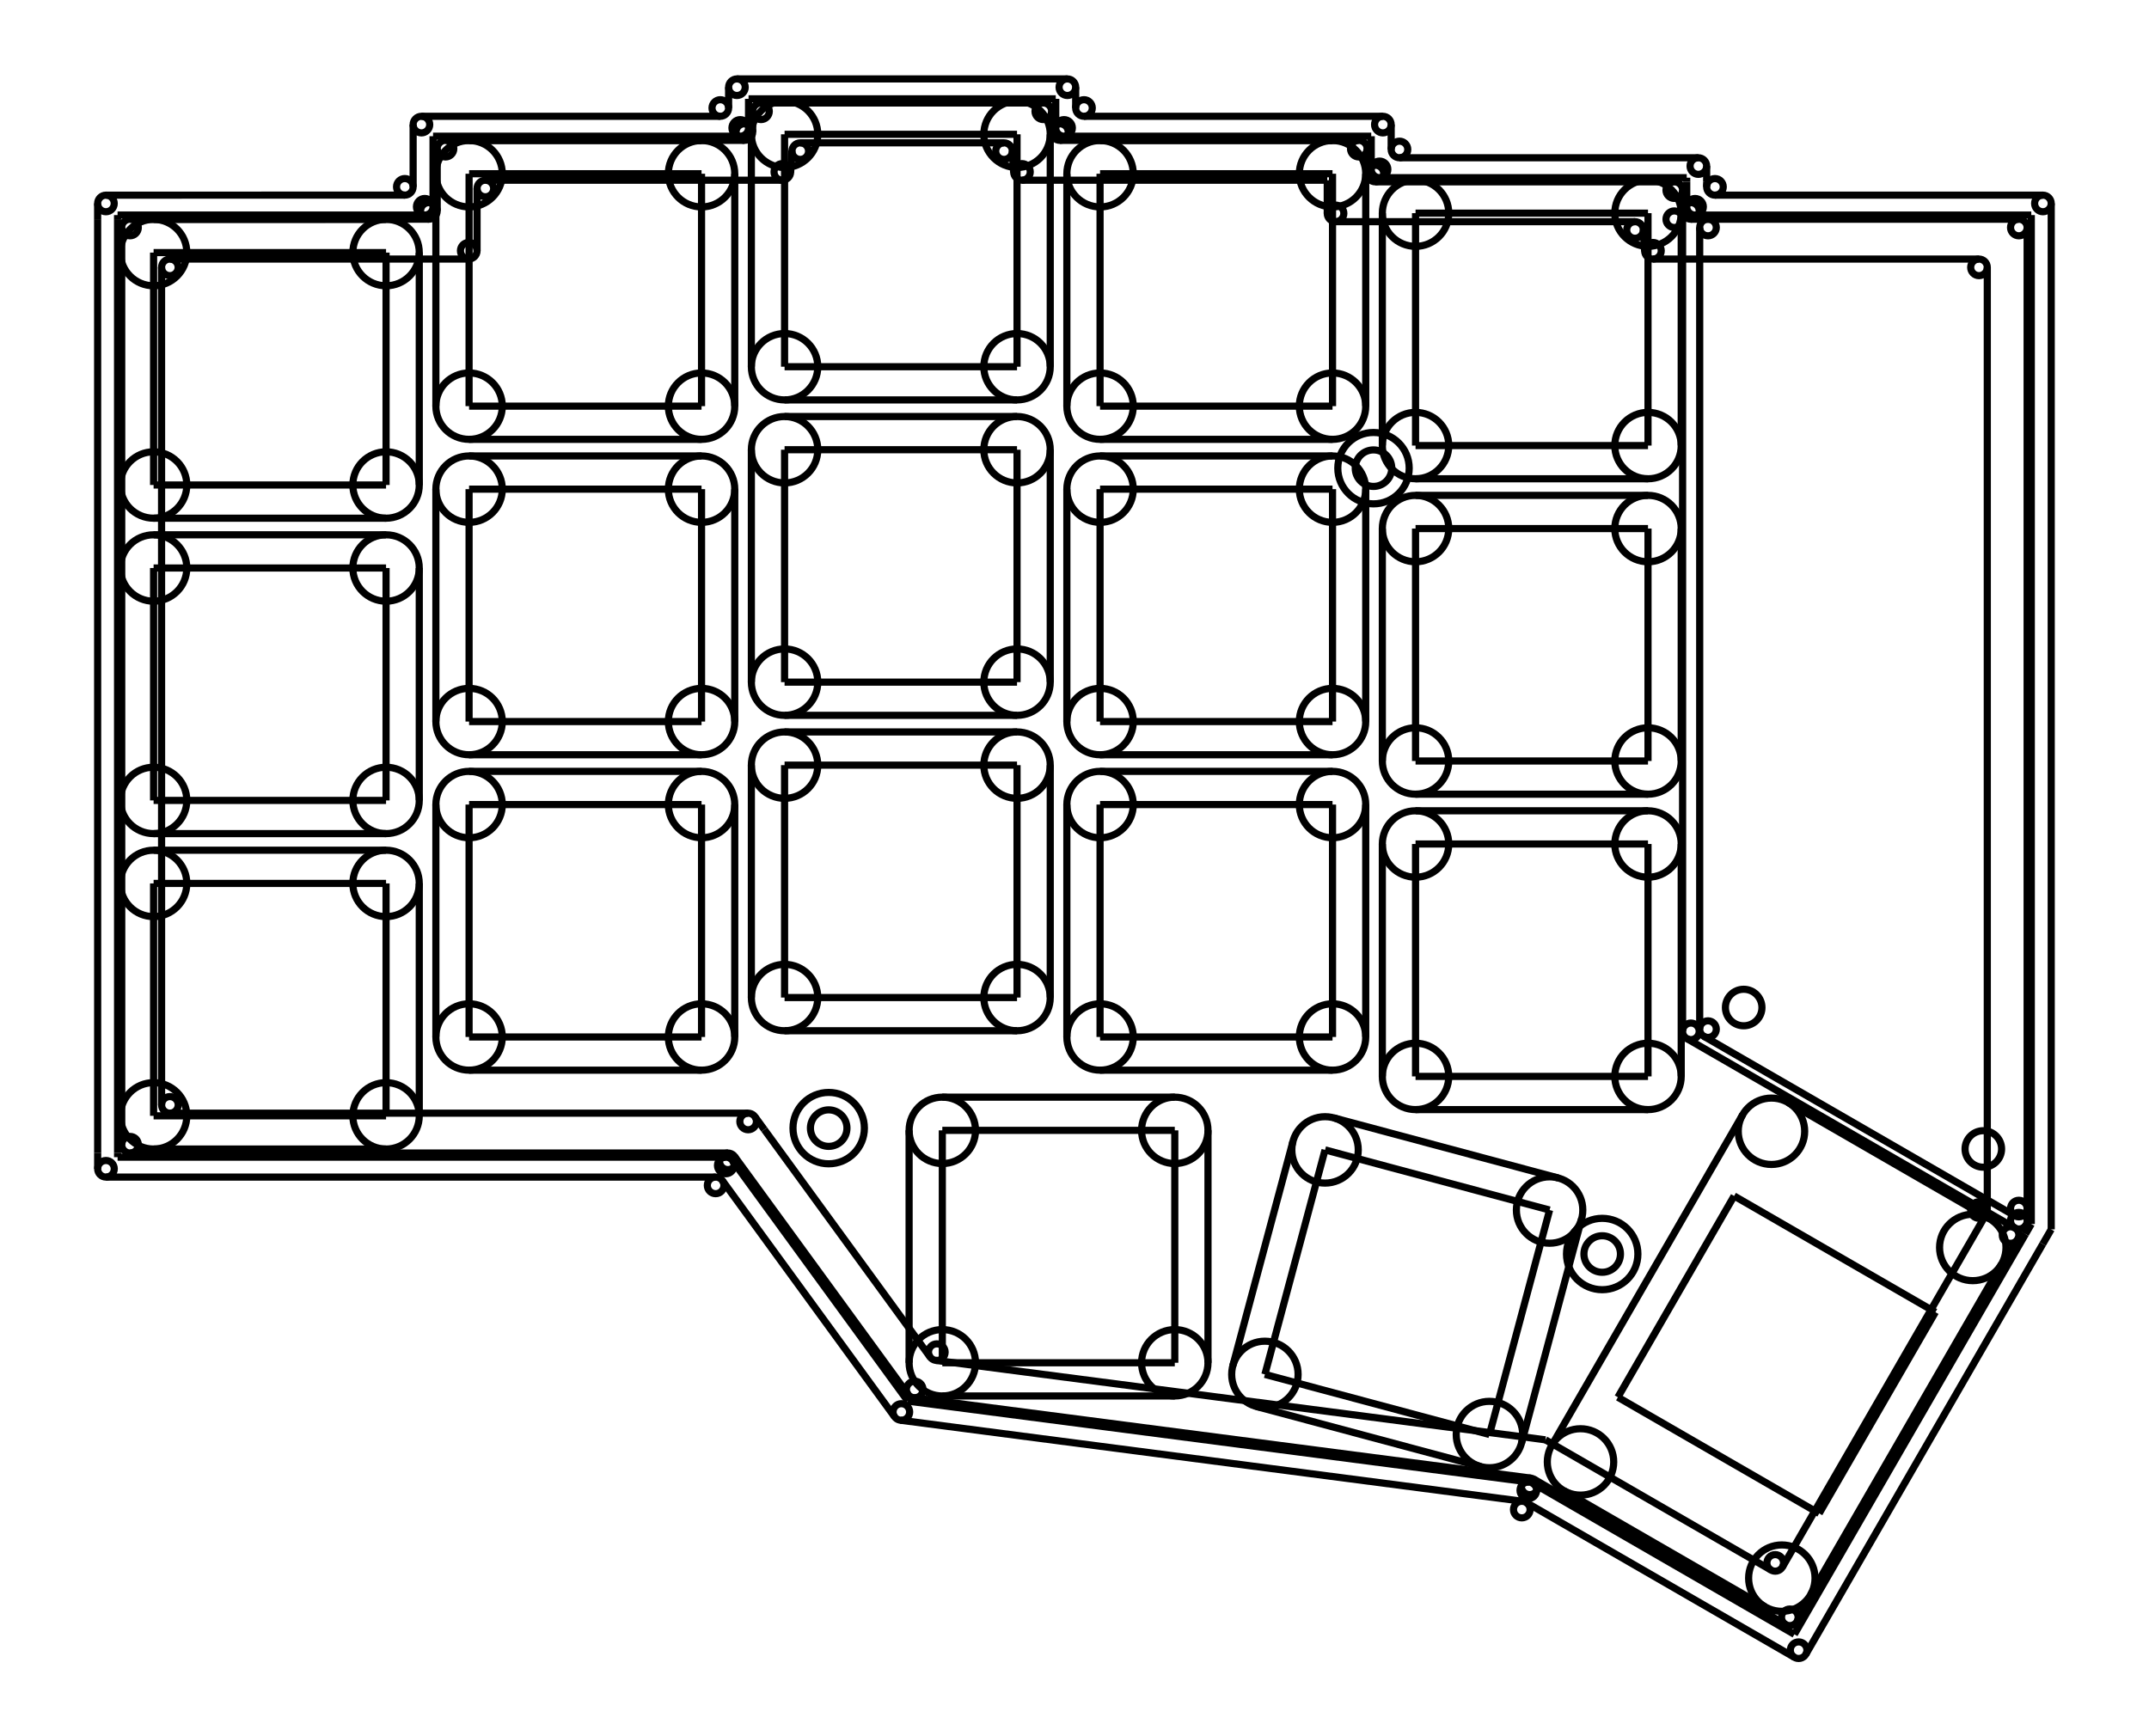 <?xml version="1.0" encoding="utf-8" ?>
<svg baseProfile="full" height="242.452" version="1.1" viewBox="194.132 92.221 300.0 242.452" width="300" xmlns="http://www.w3.org/2000/svg" xmlns:ev="http://www.w3.org/2001/xml-events" xmlns:xlink="http://www.w3.org/1999/xlink"><defs /><line stroke="black" stroke-width="0.431" transform="scale(2.318,-2.318)" x1="91.08" x2="91.082" y1="-53.49" y2="-108.74" /><line stroke="black" stroke-width="0.431" transform="scale(2.318,-2.318)" x1="91.58" x2="109.58" y1="-52.99" y2="-52.989" /><line stroke="black" stroke-width="0.431" transform="scale(2.318,-2.318)" x1="110.08" x2="110.08" y1="-52.489" y2="-48.74" /><line stroke="black" stroke-width="0.431" transform="scale(2.318,-2.318)" x1="110.58" x2="128.58" y1="-48.24" y2="-48.24" /><line stroke="black" stroke-width="0.431" transform="scale(2.318,-2.318)" x1="129.08" x2="129.08" y1="-47.74" y2="-46.488" /><line stroke="black" stroke-width="0.431" transform="scale(2.318,-2.318)" x1="129.58" x2="146.582" y1="-45.988" y2="-45.988" /><line stroke="black" stroke-width="0.431" transform="scale(2.318,-2.318)" x1="147.082" x2="147.082" y1="-47.74" y2="-46.488" /><line stroke="black" stroke-width="0.431" transform="scale(2.318,-2.318)" x1="147.582" x2="165.582" y1="-48.24" y2="-48.24" /><line stroke="black" stroke-width="0.431" transform="scale(2.318,-2.318)" x1="166.082" x2="166.082" y1="-50.238" y2="-48.74" /><line stroke="black" stroke-width="0.431" transform="scale(2.318,-2.318)" x1="166.582" x2="184.582" y1="-50.738" y2="-50.738" /><line stroke="black" stroke-width="0.431" transform="scale(2.318,-2.318)" x1="185.082" x2="185.083" y1="-51.238" y2="-52.99" /><line stroke="black" stroke-width="0.431" transform="scale(2.318,-2.318)" x1="191.974" x2="205.518" y1="-137.458" y2="-113.997" /><line stroke="black" stroke-width="0.431" transform="scale(2.318,-2.318)" x1="176.124" x2="191.291" y1="-128.885" y2="-137.641" /><line stroke="black" stroke-width="0.431" transform="scale(2.318,-2.318)" x1="138.773" x2="175.938" y1="-123.978" y2="-128.822" /><line stroke="black" stroke-width="0.431" transform="scale(2.318,-2.318)" x1="127.99" x2="138.434" y1="-109.446" y2="-123.776" /><line stroke="black" stroke-width="0.431" transform="scale(2.318,-2.318)" x1="91.582" x2="127.586" y1="-109.24" y2="-109.24" /><line stroke="black" stroke-width="0.431" transform="scale(2.318,-2.318)" x1="185.583" x2="205.333" y1="-52.99" y2="-52.99" /><line stroke="black" stroke-width="0.431" transform="scale(2.318,-2.318)" x1="205.833" x2="205.833" y1="-113.317" y2="-53.49" /><line stroke="black" stroke-width="0.431" transform="scale(2.318,-2.318)" x1="205.518" x2="205.766" y1="-113.997" y2="-113.567" /><circle cx="91.58" cy="-53.49" fill="none" r="0.5" stroke="black" stroke-width="0.431" transform="scale(2.318,-2.318)" /><circle cx="109.58" cy="-52.489" fill="none" r="0.5" stroke="black" stroke-width="0.431" transform="scale(2.318,-2.318)" /><circle cx="110.58" cy="-48.74" fill="none" r="0.5" stroke="black" stroke-width="0.431" transform="scale(2.318,-2.318)" /><circle cx="128.58" cy="-47.74" fill="none" r="0.5" stroke="black" stroke-width="0.431" transform="scale(2.318,-2.318)" /><circle cx="129.58" cy="-46.488" fill="none" r="0.5" stroke="black" stroke-width="0.431" transform="scale(2.318,-2.318)" /><circle cx="146.582" cy="-46.488" fill="none" r="0.5" stroke="black" stroke-width="0.431" transform="scale(2.318,-2.318)" /><circle cx="147.582" cy="-47.74" fill="none" r="0.5" stroke="black" stroke-width="0.431" transform="scale(2.318,-2.318)" /><circle cx="165.582" cy="-48.74" fill="none" r="0.5" stroke="black" stroke-width="0.431" transform="scale(2.318,-2.318)" /><circle cx="166.582" cy="-50.238" fill="none" r="0.5" stroke="black" stroke-width="0.431" transform="scale(2.318,-2.318)" /><circle cx="184.582" cy="-51.238" fill="none" r="0.5" stroke="black" stroke-width="0.431" transform="scale(2.318,-2.318)" /><circle cx="185.583" cy="-52.49" fill="none" r="0.5" stroke="black" stroke-width="0.431" transform="scale(2.318,-2.318)" /><circle cx="205.333" cy="-53.49" fill="none" r="0.5" stroke="black" stroke-width="0.431" transform="scale(2.318,-2.318)" /><circle cx="205.333" cy="-113.317" fill="none" r="0.5" stroke="black" stroke-width="0.431" transform="scale(2.318,-2.318)" /><circle cx="191.541" cy="-137.208" fill="none" r="0.5" stroke="black" stroke-width="0.431" transform="scale(2.318,-2.318)" /><circle cx="175.874" cy="-129.318" fill="none" r="0.5" stroke="black" stroke-width="0.431" transform="scale(2.318,-2.318)" /><circle cx="138.838" cy="-123.482" fill="none" r="0.5" stroke="black" stroke-width="0.431" transform="scale(2.318,-2.318)" /><circle cx="127.586" cy="-109.74" fill="none" r="0.5" stroke="black" stroke-width="0.431" transform="scale(2.318,-2.318)" /><circle cx="91.582" cy="-108.74" fill="none" r="0.5" stroke="black" stroke-width="0.431" transform="scale(2.318,-2.318)" /><circle cx="166.468" cy="-67.986" fill="none" r="1.1" stroke="black" stroke-width="0.431" transform="scale(2.318,-2.318)" /><circle cx="133.657" cy="-107.74" fill="none" r="1.1" stroke="black" stroke-width="0.431" transform="scale(2.318,-2.318)" /><circle cx="180.241" cy="-115.324" fill="none" r="1.1" stroke="black" stroke-width="0.431" transform="scale(2.318,-2.318)" /><circle cx="166.468" cy="-67.986" fill="none" r="2.15" stroke="black" stroke-width="0.431" transform="scale(2.318,-2.318)" /><circle cx="133.657" cy="-107.74" fill="none" r="2.15" stroke="black" stroke-width="0.431" transform="scale(2.318,-2.318)" /><circle cx="180.241" cy="-115.324" fill="none" r="2.15" stroke="black" stroke-width="0.431" transform="scale(2.318,-2.318)" /><circle cx="188.762" cy="-100.476" fill="none" r="1.1" stroke="black" stroke-width="0.431" transform="scale(2.318,-2.318)" /><circle cx="203.194" cy="-108.995" fill="none" r="1.1" stroke="black" stroke-width="0.431" transform="scale(2.318,-2.318)" /><line stroke="black" stroke-width="0.431" transform="scale(2.318,-2.318)" x1="185.083" x2="185.083" y1="-52.99" y2="-101.91" /><line stroke="black" stroke-width="0.431" transform="scale(2.318,-2.318)" x1="185.333" x2="205.085" y1="-102.343" y2="-113.747" /><circle cx="184.583" cy="-52.99" fill="none" r="0.5" stroke="black" stroke-width="0.431" transform="scale(2.318,-2.318)" /><circle cx="185.583" cy="-101.91" fill="none" r="0.5" stroke="black" stroke-width="0.431" transform="scale(2.318,-2.318)" /><circle cx="204.835" cy="-114.18" fill="none" r="0.5" stroke="black" stroke-width="0.431" transform="scale(2.318,-2.318)" /><line stroke="black" stroke-width="0.431" transform="scale(2.318,-2.318)" x1="93.0" x2="107.0" y1="-107.0" y2="-107.0" /><line stroke="black" stroke-width="0.431" transform="scale(2.318,-2.318)" x1="107.0" x2="107.0" y1="-107.0" y2="-93.0" /><line stroke="black" stroke-width="0.431" transform="scale(2.318,-2.318)" x1="107.0" x2="93.0" y1="-93.0" y2="-93.0" /><line stroke="black" stroke-width="0.431" transform="scale(2.318,-2.318)" x1="93.0" x2="93.0" y1="-93.0" y2="-107.0" /><line stroke="black" stroke-width="0.431" transform="scale(2.318,-2.318)" x1="93.0" x2="107.0" y1="-88.0" y2="-88.0" /><line stroke="black" stroke-width="0.431" transform="scale(2.318,-2.318)" x1="107.0" x2="107.0" y1="-88.0" y2="-74.0" /><line stroke="black" stroke-width="0.431" transform="scale(2.318,-2.318)" x1="107.0" x2="93.0" y1="-74.0" y2="-74.0" /><line stroke="black" stroke-width="0.431" transform="scale(2.318,-2.318)" x1="93.0" x2="93.0" y1="-74.0" y2="-88.0" /><line stroke="black" stroke-width="0.431" transform="scale(2.318,-2.318)" x1="93.0" x2="107.0" y1="-69.0" y2="-69.0" /><line stroke="black" stroke-width="0.431" transform="scale(2.318,-2.318)" x1="107.0" x2="107.0" y1="-69.0" y2="-55.0" /><line stroke="black" stroke-width="0.431" transform="scale(2.318,-2.318)" x1="107.0" x2="93.0" y1="-55.0" y2="-55.0" /><line stroke="black" stroke-width="0.431" transform="scale(2.318,-2.318)" x1="93.0" x2="93.0" y1="-55.0" y2="-69.0" /><line stroke="black" stroke-width="0.431" transform="scale(2.318,-2.318)" x1="112.0" x2="126.0" y1="-102.25" y2="-102.25" /><line stroke="black" stroke-width="0.431" transform="scale(2.318,-2.318)" x1="126.0" x2="126.0" y1="-102.25" y2="-88.25" /><line stroke="black" stroke-width="0.431" transform="scale(2.318,-2.318)" x1="126.0" x2="112.0" y1="-88.25" y2="-88.25" /><line stroke="black" stroke-width="0.431" transform="scale(2.318,-2.318)" x1="112.0" x2="112.0" y1="-88.25" y2="-102.25" /><line stroke="black" stroke-width="0.431" transform="scale(2.318,-2.318)" x1="112.0" x2="126.0" y1="-83.25" y2="-83.25" /><line stroke="black" stroke-width="0.431" transform="scale(2.318,-2.318)" x1="126.0" x2="126.0" y1="-83.25" y2="-69.25" /><line stroke="black" stroke-width="0.431" transform="scale(2.318,-2.318)" x1="126.0" x2="112.0" y1="-69.25" y2="-69.25" /><line stroke="black" stroke-width="0.431" transform="scale(2.318,-2.318)" x1="112.0" x2="112.0" y1="-69.25" y2="-83.25" /><line stroke="black" stroke-width="0.431" transform="scale(2.318,-2.318)" x1="112.0" x2="126.0" y1="-64.25" y2="-64.25" /><line stroke="black" stroke-width="0.431" transform="scale(2.318,-2.318)" x1="126.0" x2="126.0" y1="-64.25" y2="-50.25" /><line stroke="black" stroke-width="0.431" transform="scale(2.318,-2.318)" x1="126.0" x2="112.0" y1="-50.25" y2="-50.25" /><line stroke="black" stroke-width="0.431" transform="scale(2.318,-2.318)" x1="112.0" x2="112.0" y1="-50.25" y2="-64.25" /><line stroke="black" stroke-width="0.431" transform="scale(2.318,-2.318)" x1="131.0" x2="145.0" y1="-99.875" y2="-99.875" /><line stroke="black" stroke-width="0.431" transform="scale(2.318,-2.318)" x1="145.0" x2="145.0" y1="-99.875" y2="-85.875" /><line stroke="black" stroke-width="0.431" transform="scale(2.318,-2.318)" x1="145.0" x2="131.0" y1="-85.875" y2="-85.875" /><line stroke="black" stroke-width="0.431" transform="scale(2.318,-2.318)" x1="131.0" x2="131.0" y1="-85.875" y2="-99.875" /><line stroke="black" stroke-width="0.431" transform="scale(2.318,-2.318)" x1="131.0" x2="145.0" y1="-80.875" y2="-80.875" /><line stroke="black" stroke-width="0.431" transform="scale(2.318,-2.318)" x1="145.0" x2="145.0" y1="-80.875" y2="-66.875" /><line stroke="black" stroke-width="0.431" transform="scale(2.318,-2.318)" x1="145.0" x2="131.0" y1="-66.875" y2="-66.875" /><line stroke="black" stroke-width="0.431" transform="scale(2.318,-2.318)" x1="131.0" x2="131.0" y1="-66.875" y2="-80.875" /><line stroke="black" stroke-width="0.431" transform="scale(2.318,-2.318)" x1="131.0" x2="145.0" y1="-61.875" y2="-61.875" /><line stroke="black" stroke-width="0.431" transform="scale(2.318,-2.318)" x1="145.0" x2="145.0" y1="-61.875" y2="-47.875" /><line stroke="black" stroke-width="0.431" transform="scale(2.318,-2.318)" x1="145.0" x2="131.0" y1="-47.875" y2="-47.875" /><line stroke="black" stroke-width="0.431" transform="scale(2.318,-2.318)" x1="131.0" x2="131.0" y1="-47.875" y2="-61.875" /><line stroke="black" stroke-width="0.431" transform="scale(2.318,-2.318)" x1="150.0" x2="164.0" y1="-102.25" y2="-102.25" /><line stroke="black" stroke-width="0.431" transform="scale(2.318,-2.318)" x1="164.0" x2="164.0" y1="-102.25" y2="-88.25" /><line stroke="black" stroke-width="0.431" transform="scale(2.318,-2.318)" x1="164.0" x2="150.0" y1="-88.25" y2="-88.25" /><line stroke="black" stroke-width="0.431" transform="scale(2.318,-2.318)" x1="150.0" x2="150.0" y1="-88.25" y2="-102.25" /><line stroke="black" stroke-width="0.431" transform="scale(2.318,-2.318)" x1="150.0" x2="164.0" y1="-83.25" y2="-83.25" /><line stroke="black" stroke-width="0.431" transform="scale(2.318,-2.318)" x1="164.0" x2="164.0" y1="-83.25" y2="-69.25" /><line stroke="black" stroke-width="0.431" transform="scale(2.318,-2.318)" x1="164.0" x2="150.0" y1="-69.25" y2="-69.25" /><line stroke="black" stroke-width="0.431" transform="scale(2.318,-2.318)" x1="150.0" x2="150.0" y1="-69.25" y2="-83.25" /><line stroke="black" stroke-width="0.431" transform="scale(2.318,-2.318)" x1="150.0" x2="164.0" y1="-64.25" y2="-64.25" /><line stroke="black" stroke-width="0.431" transform="scale(2.318,-2.318)" x1="164.0" x2="164.0" y1="-64.25" y2="-50.25" /><line stroke="black" stroke-width="0.431" transform="scale(2.318,-2.318)" x1="164.0" x2="150.0" y1="-50.25" y2="-50.25" /><line stroke="black" stroke-width="0.431" transform="scale(2.318,-2.318)" x1="150.0" x2="150.0" y1="-50.25" y2="-64.25" /><line stroke="black" stroke-width="0.431" transform="scale(2.318,-2.318)" x1="169.0" x2="183.0" y1="-104.625" y2="-104.625" /><line stroke="black" stroke-width="0.431" transform="scale(2.318,-2.318)" x1="183.0" x2="183.0" y1="-104.625" y2="-90.625" /><line stroke="black" stroke-width="0.431" transform="scale(2.318,-2.318)" x1="183.0" x2="169.0" y1="-90.625" y2="-90.625" /><line stroke="black" stroke-width="0.431" transform="scale(2.318,-2.318)" x1="169.0" x2="169.0" y1="-90.625" y2="-104.625" /><line stroke="black" stroke-width="0.431" transform="scale(2.318,-2.318)" x1="169.0" x2="183.0" y1="-85.625" y2="-85.625" /><line stroke="black" stroke-width="0.431" transform="scale(2.318,-2.318)" x1="183.0" x2="183.0" y1="-85.625" y2="-71.625" /><line stroke="black" stroke-width="0.431" transform="scale(2.318,-2.318)" x1="183.0" x2="169.0" y1="-71.625" y2="-71.625" /><line stroke="black" stroke-width="0.431" transform="scale(2.318,-2.318)" x1="169.0" x2="169.0" y1="-71.625" y2="-85.625" /><line stroke="black" stroke-width="0.431" transform="scale(2.318,-2.318)" x1="169.0" x2="183.0" y1="-66.625" y2="-66.625" /><line stroke="black" stroke-width="0.431" transform="scale(2.318,-2.318)" x1="183.0" x2="183.0" y1="-66.625" y2="-52.625" /><line stroke="black" stroke-width="0.431" transform="scale(2.318,-2.318)" x1="183.0" x2="169.0" y1="-52.625" y2="-52.625" /><line stroke="black" stroke-width="0.431" transform="scale(2.318,-2.318)" x1="169.0" x2="169.0" y1="-52.625" y2="-66.625" /><line stroke="black" stroke-width="0.431" transform="scale(2.318,-2.318)" x1="140.5" x2="154.5" y1="-121.875" y2="-121.875" /><line stroke="black" stroke-width="0.431" transform="scale(2.318,-2.318)" x1="154.5" x2="154.5" y1="-121.875" y2="-107.875" /><line stroke="black" stroke-width="0.431" transform="scale(2.318,-2.318)" x1="154.5" x2="140.5" y1="-107.875" y2="-107.875" /><line stroke="black" stroke-width="0.431" transform="scale(2.318,-2.318)" x1="140.5" x2="140.5" y1="-107.875" y2="-121.875" /><line stroke="black" stroke-width="0.431" transform="scale(2.318,-2.318)" x1="159.927" x2="173.45" y1="-122.575" y2="-126.198" /><line stroke="black" stroke-width="0.431" transform="scale(2.318,-2.318)" x1="173.45" x2="177.073" y1="-126.198" y2="-112.675" /><line stroke="black" stroke-width="0.431" transform="scale(2.318,-2.318)" x1="177.073" x2="163.55" y1="-112.675" y2="-109.052" /><line stroke="black" stroke-width="0.431" transform="scale(2.318,-2.318)" x1="163.55" x2="159.927" y1="-109.052" y2="-122.575" /><line stroke="black" stroke-width="0.431" transform="scale(2.318,-2.318)" x1="193.309" x2="200.309" y1="-130.951" y2="-118.827" /><line stroke="black" stroke-width="0.431" transform="scale(2.318,-2.318)" x1="200.309" x2="188.185" y1="-118.827" y2="-111.827" /><line stroke="black" stroke-width="0.431" transform="scale(2.318,-2.318)" x1="188.185" x2="181.185" y1="-111.827" y2="-123.951" /><line stroke="black" stroke-width="0.431" transform="scale(2.318,-2.318)" x1="181.185" x2="193.309" y1="-123.951" y2="-130.951" /><line stroke="black" stroke-width="0.431" transform="scale(2.318,-2.318)" x1="186.113" x2="186.113" y1="-101.777" y2="-53.49" /><line stroke="black" stroke-width="0.431" transform="scale(2.318,-2.318)" x1="205.083" x2="186.363" y1="-113.018" y2="-102.21" /><circle cx="186.613" cy="-53.49" fill="none" r="0.5" stroke="black" stroke-width="0.431" transform="scale(2.318,-2.318)" /><circle cx="205.333" cy="-112.585" fill="none" r="0.5" stroke="black" stroke-width="0.431" transform="scale(2.318,-2.318)" /><circle cx="186.613" cy="-101.777" fill="none" r="0.5" stroke="black" stroke-width="0.431" transform="scale(2.318,-2.318)" /><line stroke="black" stroke-width="0.431" transform="scale(2.318,-2.318)" x1="93.0" x2="107.0" y1="-109.0" y2="-109.0" /><line stroke="black" stroke-width="0.431" transform="scale(2.318,-2.318)" x1="109.0" x2="109.0" y1="-107.0" y2="-93.0" /><line stroke="black" stroke-width="0.431" transform="scale(2.318,-2.318)" x1="107.0" x2="93.0" y1="-91.0" y2="-91.0" /><line stroke="black" stroke-width="0.431" transform="scale(2.318,-2.318)" x1="91.0" x2="91.0" y1="-93.0" y2="-107.0" /><line stroke="black" stroke-width="0.431" transform="scale(2.318,-2.318)" x1="93.0" x2="107.0" y1="-90.0" y2="-90.0" /><line stroke="black" stroke-width="0.431" transform="scale(2.318,-2.318)" x1="109.0" x2="109.0" y1="-88.0" y2="-74.0" /><line stroke="black" stroke-width="0.431" transform="scale(2.318,-2.318)" x1="107.0" x2="93.0" y1="-72.0" y2="-72.0" /><line stroke="black" stroke-width="0.431" transform="scale(2.318,-2.318)" x1="91.0" x2="91.0" y1="-74.0" y2="-88.0" /><line stroke="black" stroke-width="0.431" transform="scale(2.318,-2.318)" x1="93.0" x2="107.0" y1="-71.0" y2="-71.0" /><line stroke="black" stroke-width="0.431" transform="scale(2.318,-2.318)" x1="109.0" x2="109.0" y1="-69.0" y2="-55.0" /><line stroke="black" stroke-width="0.431" transform="scale(2.318,-2.318)" x1="107.0" x2="93.0" y1="-53.0" y2="-53.0" /><line stroke="black" stroke-width="0.431" transform="scale(2.318,-2.318)" x1="91.0" x2="91.0" y1="-55.0" y2="-69.0" /><line stroke="black" stroke-width="0.431" transform="scale(2.318,-2.318)" x1="112.0" x2="126.0" y1="-104.25" y2="-104.25" /><line stroke="black" stroke-width="0.431" transform="scale(2.318,-2.318)" x1="128.0" x2="128.0" y1="-102.25" y2="-88.25" /><line stroke="black" stroke-width="0.431" transform="scale(2.318,-2.318)" x1="126.0" x2="112.0" y1="-86.25" y2="-86.25" /><line stroke="black" stroke-width="0.431" transform="scale(2.318,-2.318)" x1="110.0" x2="110.0" y1="-88.25" y2="-102.25" /><line stroke="black" stroke-width="0.431" transform="scale(2.318,-2.318)" x1="112.0" x2="126.0" y1="-85.25" y2="-85.25" /><line stroke="black" stroke-width="0.431" transform="scale(2.318,-2.318)" x1="128.0" x2="128.0" y1="-83.25" y2="-69.25" /><line stroke="black" stroke-width="0.431" transform="scale(2.318,-2.318)" x1="126.0" x2="112.0" y1="-67.25" y2="-67.25" /><line stroke="black" stroke-width="0.431" transform="scale(2.318,-2.318)" x1="110.0" x2="110.0" y1="-69.25" y2="-83.25" /><line stroke="black" stroke-width="0.431" transform="scale(2.318,-2.318)" x1="112.0" x2="126.0" y1="-66.25" y2="-66.25" /><line stroke="black" stroke-width="0.431" transform="scale(2.318,-2.318)" x1="128.0" x2="128.0" y1="-64.25" y2="-50.25" /><line stroke="black" stroke-width="0.431" transform="scale(2.318,-2.318)" x1="126.0" x2="112.0" y1="-48.25" y2="-48.25" /><line stroke="black" stroke-width="0.431" transform="scale(2.318,-2.318)" x1="110.0" x2="110.0" y1="-50.25" y2="-64.25" /><line stroke="black" stroke-width="0.431" transform="scale(2.318,-2.318)" x1="131.0" x2="145.0" y1="-101.875" y2="-101.875" /><line stroke="black" stroke-width="0.431" transform="scale(2.318,-2.318)" x1="147.0" x2="147.0" y1="-99.875" y2="-85.875" /><line stroke="black" stroke-width="0.431" transform="scale(2.318,-2.318)" x1="145.0" x2="131.0" y1="-83.875" y2="-83.875" /><line stroke="black" stroke-width="0.431" transform="scale(2.318,-2.318)" x1="129.0" x2="129.0" y1="-85.875" y2="-99.875" /><line stroke="black" stroke-width="0.431" transform="scale(2.318,-2.318)" x1="131.0" x2="145.0" y1="-82.875" y2="-82.875" /><line stroke="black" stroke-width="0.431" transform="scale(2.318,-2.318)" x1="147.0" x2="147.0" y1="-80.875" y2="-66.875" /><line stroke="black" stroke-width="0.431" transform="scale(2.318,-2.318)" x1="145.0" x2="131.0" y1="-64.875" y2="-64.875" /><line stroke="black" stroke-width="0.431" transform="scale(2.318,-2.318)" x1="129.0" x2="129.0" y1="-66.875" y2="-80.875" /><line stroke="black" stroke-width="0.431" transform="scale(2.318,-2.318)" x1="131.0" x2="145.0" y1="-63.875" y2="-63.875" /><line stroke="black" stroke-width="0.431" transform="scale(2.318,-2.318)" x1="147.0" x2="147.0" y1="-61.875" y2="-47.875" /><line stroke="black" stroke-width="0.431" transform="scale(2.318,-2.318)" x1="145.0" x2="131.0" y1="-45.875" y2="-45.875" /><line stroke="black" stroke-width="0.431" transform="scale(2.318,-2.318)" x1="129.0" x2="129.0" y1="-47.875" y2="-61.875" /><line stroke="black" stroke-width="0.431" transform="scale(2.318,-2.318)" x1="150.0" x2="164.0" y1="-104.25" y2="-104.25" /><line stroke="black" stroke-width="0.431" transform="scale(2.318,-2.318)" x1="166.0" x2="166.0" y1="-102.25" y2="-88.25" /><line stroke="black" stroke-width="0.431" transform="scale(2.318,-2.318)" x1="164.0" x2="150.0" y1="-86.25" y2="-86.25" /><line stroke="black" stroke-width="0.431" transform="scale(2.318,-2.318)" x1="148.0" x2="148.0" y1="-88.25" y2="-102.25" /><line stroke="black" stroke-width="0.431" transform="scale(2.318,-2.318)" x1="150.0" x2="164.0" y1="-85.25" y2="-85.25" /><line stroke="black" stroke-width="0.431" transform="scale(2.318,-2.318)" x1="166.0" x2="166.0" y1="-83.25" y2="-69.25" /><line stroke="black" stroke-width="0.431" transform="scale(2.318,-2.318)" x1="164.0" x2="150.0" y1="-67.25" y2="-67.25" /><line stroke="black" stroke-width="0.431" transform="scale(2.318,-2.318)" x1="148.0" x2="148.0" y1="-69.25" y2="-83.25" /><line stroke="black" stroke-width="0.431" transform="scale(2.318,-2.318)" x1="150.0" x2="164.0" y1="-66.25" y2="-66.25" /><line stroke="black" stroke-width="0.431" transform="scale(2.318,-2.318)" x1="166.0" x2="166.0" y1="-64.25" y2="-50.25" /><line stroke="black" stroke-width="0.431" transform="scale(2.318,-2.318)" x1="164.0" x2="150.0" y1="-48.25" y2="-48.25" /><line stroke="black" stroke-width="0.431" transform="scale(2.318,-2.318)" x1="148.0" x2="148.0" y1="-50.25" y2="-64.25" /><line stroke="black" stroke-width="0.431" transform="scale(2.318,-2.318)" x1="169.0" x2="183.0" y1="-106.625" y2="-106.625" /><line stroke="black" stroke-width="0.431" transform="scale(2.318,-2.318)" x1="185.0" x2="185.0" y1="-104.625" y2="-90.625" /><line stroke="black" stroke-width="0.431" transform="scale(2.318,-2.318)" x1="183.0" x2="169.0" y1="-88.625" y2="-88.625" /><line stroke="black" stroke-width="0.431" transform="scale(2.318,-2.318)" x1="167.0" x2="167.0" y1="-90.625" y2="-104.625" /><line stroke="black" stroke-width="0.431" transform="scale(2.318,-2.318)" x1="169.0" x2="183.0" y1="-87.625" y2="-87.625" /><line stroke="black" stroke-width="0.431" transform="scale(2.318,-2.318)" x1="185.0" x2="185.0" y1="-85.625" y2="-71.625" /><line stroke="black" stroke-width="0.431" transform="scale(2.318,-2.318)" x1="183.0" x2="169.0" y1="-69.625" y2="-69.625" /><line stroke="black" stroke-width="0.431" transform="scale(2.318,-2.318)" x1="167.0" x2="167.0" y1="-71.625" y2="-85.625" /><line stroke="black" stroke-width="0.431" transform="scale(2.318,-2.318)" x1="169.0" x2="183.0" y1="-68.625" y2="-68.625" /><line stroke="black" stroke-width="0.431" transform="scale(2.318,-2.318)" x1="185.0" x2="185.0" y1="-66.625" y2="-52.625" /><line stroke="black" stroke-width="0.431" transform="scale(2.318,-2.318)" x1="183.0" x2="169.0" y1="-50.625" y2="-50.625" /><line stroke="black" stroke-width="0.431" transform="scale(2.318,-2.318)" x1="167.0" x2="167.0" y1="-52.625" y2="-66.625" /><line stroke="black" stroke-width="0.431" transform="scale(2.318,-2.318)" x1="140.5" x2="154.5" y1="-123.875" y2="-123.875" /><line stroke="black" stroke-width="0.431" transform="scale(2.318,-2.318)" x1="156.5" x2="156.5" y1="-121.875" y2="-107.875" /><line stroke="black" stroke-width="0.431" transform="scale(2.318,-2.318)" x1="154.5" x2="140.5" y1="-105.875" y2="-105.875" /><line stroke="black" stroke-width="0.431" transform="scale(2.318,-2.318)" x1="138.5" x2="138.5" y1="-107.875" y2="-121.875" /><line stroke="black" stroke-width="0.431" transform="scale(2.318,-2.318)" x1="159.409" x2="172.932" y1="-124.507" y2="-128.13" /><line stroke="black" stroke-width="0.431" transform="scale(2.318,-2.318)" x1="175.382" x2="179.005" y1="-126.716" y2="-113.193" /><line stroke="black" stroke-width="0.431" transform="scale(2.318,-2.318)" x1="177.591" x2="164.068" y1="-110.743" y2="-107.12" /><line stroke="black" stroke-width="0.431" transform="scale(2.318,-2.318)" x1="161.618" x2="157.995" y1="-108.534" y2="-122.057" /><line stroke="black" stroke-width="0.431" transform="scale(2.318,-2.318)" x1="192.791" x2="204.291" y1="-135.848" y2="-115.93" /><line stroke="black" stroke-width="0.431" transform="scale(2.318,-2.318)" x1="177.203" x2="188.703" y1="-126.848" y2="-106.93" /><circle cx="107.0" cy="-107.0" fill="none" r="2.0" stroke="black" stroke-width="0.431" transform="scale(2.318,-2.318)" /><circle cx="107.0" cy="-93.0" fill="none" r="2.0" stroke="black" stroke-width="0.431" transform="scale(2.318,-2.318)" /><circle cx="93.0" cy="-93.0" fill="none" r="2.0" stroke="black" stroke-width="0.431" transform="scale(2.318,-2.318)" /><circle cx="93.0" cy="-107.0" fill="none" r="2.0" stroke="black" stroke-width="0.431" transform="scale(2.318,-2.318)" /><circle cx="107.0" cy="-88.0" fill="none" r="2.0" stroke="black" stroke-width="0.431" transform="scale(2.318,-2.318)" /><circle cx="107.0" cy="-74.0" fill="none" r="2.0" stroke="black" stroke-width="0.431" transform="scale(2.318,-2.318)" /><circle cx="93.0" cy="-74.0" fill="none" r="2.0" stroke="black" stroke-width="0.431" transform="scale(2.318,-2.318)" /><circle cx="93.0" cy="-88.0" fill="none" r="2.0" stroke="black" stroke-width="0.431" transform="scale(2.318,-2.318)" /><circle cx="107.0" cy="-69.0" fill="none" r="2.0" stroke="black" stroke-width="0.431" transform="scale(2.318,-2.318)" /><circle cx="107.0" cy="-55.0" fill="none" r="2.0" stroke="black" stroke-width="0.431" transform="scale(2.318,-2.318)" /><circle cx="93.0" cy="-55.0" fill="none" r="2.0" stroke="black" stroke-width="0.431" transform="scale(2.318,-2.318)" /><circle cx="93.0" cy="-69.0" fill="none" r="2.0" stroke="black" stroke-width="0.431" transform="scale(2.318,-2.318)" /><circle cx="126.0" cy="-102.25" fill="none" r="2.0" stroke="black" stroke-width="0.431" transform="scale(2.318,-2.318)" /><circle cx="126.0" cy="-88.25" fill="none" r="2.0" stroke="black" stroke-width="0.431" transform="scale(2.318,-2.318)" /><circle cx="112.0" cy="-88.25" fill="none" r="2.0" stroke="black" stroke-width="0.431" transform="scale(2.318,-2.318)" /><circle cx="112.0" cy="-102.25" fill="none" r="2.0" stroke="black" stroke-width="0.431" transform="scale(2.318,-2.318)" /><circle cx="126.0" cy="-83.25" fill="none" r="2.0" stroke="black" stroke-width="0.431" transform="scale(2.318,-2.318)" /><circle cx="126.0" cy="-69.25" fill="none" r="2.0" stroke="black" stroke-width="0.431" transform="scale(2.318,-2.318)" /><circle cx="112.0" cy="-69.25" fill="none" r="2.0" stroke="black" stroke-width="0.431" transform="scale(2.318,-2.318)" /><circle cx="112.0" cy="-83.25" fill="none" r="2.0" stroke="black" stroke-width="0.431" transform="scale(2.318,-2.318)" /><circle cx="126.0" cy="-64.25" fill="none" r="2.0" stroke="black" stroke-width="0.431" transform="scale(2.318,-2.318)" /><circle cx="126.0" cy="-50.25" fill="none" r="2.0" stroke="black" stroke-width="0.431" transform="scale(2.318,-2.318)" /><circle cx="112.0" cy="-50.25" fill="none" r="2.0" stroke="black" stroke-width="0.431" transform="scale(2.318,-2.318)" /><circle cx="112.0" cy="-64.25" fill="none" r="2.0" stroke="black" stroke-width="0.431" transform="scale(2.318,-2.318)" /><circle cx="145.0" cy="-99.875" fill="none" r="2.0" stroke="black" stroke-width="0.431" transform="scale(2.318,-2.318)" /><circle cx="145.0" cy="-85.875" fill="none" r="2.0" stroke="black" stroke-width="0.431" transform="scale(2.318,-2.318)" /><circle cx="131.0" cy="-85.875" fill="none" r="2.0" stroke="black" stroke-width="0.431" transform="scale(2.318,-2.318)" /><circle cx="131.0" cy="-99.875" fill="none" r="2.0" stroke="black" stroke-width="0.431" transform="scale(2.318,-2.318)" /><circle cx="145.0" cy="-80.875" fill="none" r="2.0" stroke="black" stroke-width="0.431" transform="scale(2.318,-2.318)" /><circle cx="145.0" cy="-66.875" fill="none" r="2.0" stroke="black" stroke-width="0.431" transform="scale(2.318,-2.318)" /><circle cx="131.0" cy="-66.875" fill="none" r="2.0" stroke="black" stroke-width="0.431" transform="scale(2.318,-2.318)" /><circle cx="131.0" cy="-80.875" fill="none" r="2.0" stroke="black" stroke-width="0.431" transform="scale(2.318,-2.318)" /><circle cx="145.0" cy="-61.875" fill="none" r="2.0" stroke="black" stroke-width="0.431" transform="scale(2.318,-2.318)" /><circle cx="145.0" cy="-47.875" fill="none" r="2.0" stroke="black" stroke-width="0.431" transform="scale(2.318,-2.318)" /><circle cx="131.0" cy="-47.875" fill="none" r="2.0" stroke="black" stroke-width="0.431" transform="scale(2.318,-2.318)" /><circle cx="131.0" cy="-61.875" fill="none" r="2.0" stroke="black" stroke-width="0.431" transform="scale(2.318,-2.318)" /><circle cx="164.0" cy="-102.25" fill="none" r="2.0" stroke="black" stroke-width="0.431" transform="scale(2.318,-2.318)" /><circle cx="164.0" cy="-88.25" fill="none" r="2.0" stroke="black" stroke-width="0.431" transform="scale(2.318,-2.318)" /><circle cx="150.0" cy="-88.25" fill="none" r="2.0" stroke="black" stroke-width="0.431" transform="scale(2.318,-2.318)" /><circle cx="150.0" cy="-102.25" fill="none" r="2.0" stroke="black" stroke-width="0.431" transform="scale(2.318,-2.318)" /><circle cx="164.0" cy="-83.25" fill="none" r="2.0" stroke="black" stroke-width="0.431" transform="scale(2.318,-2.318)" /><circle cx="164.0" cy="-69.25" fill="none" r="2.0" stroke="black" stroke-width="0.431" transform="scale(2.318,-2.318)" /><circle cx="150.0" cy="-69.25" fill="none" r="2.0" stroke="black" stroke-width="0.431" transform="scale(2.318,-2.318)" /><circle cx="150.0" cy="-83.25" fill="none" r="2.0" stroke="black" stroke-width="0.431" transform="scale(2.318,-2.318)" /><circle cx="164.0" cy="-64.25" fill="none" r="2.0" stroke="black" stroke-width="0.431" transform="scale(2.318,-2.318)" /><circle cx="164.0" cy="-50.25" fill="none" r="2.0" stroke="black" stroke-width="0.431" transform="scale(2.318,-2.318)" /><circle cx="150.0" cy="-50.25" fill="none" r="2.0" stroke="black" stroke-width="0.431" transform="scale(2.318,-2.318)" /><circle cx="150.0" cy="-64.25" fill="none" r="2.0" stroke="black" stroke-width="0.431" transform="scale(2.318,-2.318)" /><circle cx="183.0" cy="-104.625" fill="none" r="2.0" stroke="black" stroke-width="0.431" transform="scale(2.318,-2.318)" /><circle cx="183.0" cy="-90.625" fill="none" r="2.0" stroke="black" stroke-width="0.431" transform="scale(2.318,-2.318)" /><circle cx="169.0" cy="-90.625" fill="none" r="2.0" stroke="black" stroke-width="0.431" transform="scale(2.318,-2.318)" /><circle cx="169.0" cy="-104.625" fill="none" r="2.0" stroke="black" stroke-width="0.431" transform="scale(2.318,-2.318)" /><circle cx="183.0" cy="-85.625" fill="none" r="2.0" stroke="black" stroke-width="0.431" transform="scale(2.318,-2.318)" /><circle cx="183.0" cy="-71.625" fill="none" r="2.0" stroke="black" stroke-width="0.431" transform="scale(2.318,-2.318)" /><circle cx="169.0" cy="-71.625" fill="none" r="2.0" stroke="black" stroke-width="0.431" transform="scale(2.318,-2.318)" /><circle cx="169.0" cy="-85.625" fill="none" r="2.0" stroke="black" stroke-width="0.431" transform="scale(2.318,-2.318)" /><circle cx="183.0" cy="-66.625" fill="none" r="2.0" stroke="black" stroke-width="0.431" transform="scale(2.318,-2.318)" /><circle cx="183.0" cy="-52.625" fill="none" r="2.0" stroke="black" stroke-width="0.431" transform="scale(2.318,-2.318)" /><circle cx="169.0" cy="-52.625" fill="none" r="2.0" stroke="black" stroke-width="0.431" transform="scale(2.318,-2.318)" /><circle cx="169.0" cy="-66.625" fill="none" r="2.0" stroke="black" stroke-width="0.431" transform="scale(2.318,-2.318)" /><circle cx="154.5" cy="-121.875" fill="none" r="2.0" stroke="black" stroke-width="0.431" transform="scale(2.318,-2.318)" /><circle cx="154.5" cy="-107.875" fill="none" r="2.0" stroke="black" stroke-width="0.431" transform="scale(2.318,-2.318)" /><circle cx="140.5" cy="-107.875" fill="none" r="2.0" stroke="black" stroke-width="0.431" transform="scale(2.318,-2.318)" /><circle cx="140.5" cy="-121.875" fill="none" r="2.0" stroke="black" stroke-width="0.431" transform="scale(2.318,-2.318)" /><circle cx="173.45" cy="-126.198" fill="none" r="2.0" stroke="black" stroke-width="0.431" transform="scale(2.318,-2.318)" /><circle cx="177.073" cy="-112.675" fill="none" r="2.0" stroke="black" stroke-width="0.431" transform="scale(2.318,-2.318)" /><circle cx="163.55" cy="-109.052" fill="none" r="2.0" stroke="black" stroke-width="0.431" transform="scale(2.318,-2.318)" /><circle cx="159.927" cy="-122.575" fill="none" r="2.0" stroke="black" stroke-width="0.431" transform="scale(2.318,-2.318)" /><line stroke="black" stroke-width="0.431" transform="scale(2.318,-2.318)" x1="203.559" x2="191.435" y1="-113.198" y2="-106.198" /><line stroke="black" stroke-width="0.431" transform="scale(2.318,-2.318)" x1="177.935" x2="190.059" y1="-129.581" y2="-136.581" /><circle cx="202.559" cy="-114.93" fill="none" r="2.0" stroke="black" stroke-width="0.431" transform="scale(2.318,-2.318)" /><circle cx="190.435" cy="-107.93" fill="none" r="2.0" stroke="black" stroke-width="0.431" transform="scale(2.318,-2.318)" /><circle cx="178.935" cy="-127.848" fill="none" r="2.0" stroke="black" stroke-width="0.431" transform="scale(2.318,-2.318)" /><circle cx="191.059" cy="-134.848" fill="none" r="2.0" stroke="black" stroke-width="0.431" transform="scale(2.318,-2.318)" /><line stroke="black" stroke-width="0.431" transform="scale(2.318,-2.318)" x1="89.63" x2="89.632" y1="-52.99" y2="-109.24" /><line stroke="black" stroke-width="0.431" transform="scale(2.318,-2.318)" x1="89.63" x2="89.63" y1="-52.04" y2="-52.99" /><line stroke="black" stroke-width="0.431" transform="scale(2.318,-2.318)" x1="90.13" x2="108.13" y1="-51.54" y2="-51.539" /><line stroke="black" stroke-width="0.431" transform="scale(2.318,-2.318)" x1="108.63" x2="108.63" y1="-51.039" y2="-47.29" /><line stroke="black" stroke-width="0.431" transform="scale(2.318,-2.318)" x1="109.13" x2="127.13" y1="-46.79" y2="-46.79" /><line stroke="black" stroke-width="0.431" transform="scale(2.318,-2.318)" x1="127.63" x2="127.63" y1="-46.29" y2="-45.038" /><line stroke="black" stroke-width="0.431" transform="scale(2.318,-2.318)" x1="128.13" x2="148.032" y1="-44.538" y2="-44.538" /><line stroke="black" stroke-width="0.431" transform="scale(2.318,-2.318)" x1="148.532" x2="148.532" y1="-46.29" y2="-45.038" /><line stroke="black" stroke-width="0.431" transform="scale(2.318,-2.318)" x1="149.032" x2="167.032" y1="-46.79" y2="-46.79" /><line stroke="black" stroke-width="0.431" transform="scale(2.318,-2.318)" x1="167.532" x2="167.532" y1="-48.788" y2="-47.29" /><line stroke="black" stroke-width="0.431" transform="scale(2.318,-2.318)" x1="168.032" x2="186.032" y1="-49.288" y2="-49.288" /><line stroke="black" stroke-width="0.431" transform="scale(2.318,-2.318)" x1="186.532" x2="186.532" y1="-49.788" y2="-50.737" /><line stroke="black" stroke-width="0.431" transform="scale(2.318,-2.318)" x1="186.532" x2="186.532" y1="-50.737" y2="-51.04" /><line stroke="black" stroke-width="0.431" transform="scale(2.318,-2.318)" x1="187.032" x2="206.783" y1="-51.54" y2="-51.54" /><line stroke="black" stroke-width="0.431" transform="scale(2.318,-2.318)" x1="207.283" x2="207.283" y1="-113.84" y2="-52.04" /><line stroke="black" stroke-width="0.431" transform="scale(2.318,-2.318)" x1="206.774" x2="207.283" y1="-114.722" y2="-113.84" /><line stroke="black" stroke-width="0.431" transform="scale(2.318,-2.318)" x1="192.504" x2="206.774" y1="-139.439" y2="-114.722" /><line stroke="black" stroke-width="0.431" transform="scale(2.318,-2.318)" x1="175.649" x2="191.821" y1="-130.285" y2="-139.622" /><line stroke="black" stroke-width="0.431" transform="scale(2.318,-2.318)" x1="137.968" x2="175.464" y1="-125.335" y2="-130.222" /><line stroke="black" stroke-width="0.431" transform="scale(2.318,-2.318)" x1="127.252" x2="137.628" y1="-110.896" y2="-125.134" /><line stroke="black" stroke-width="0.431" transform="scale(2.318,-2.318)" x1="90.132" x2="126.848" y1="-110.69" y2="-110.69" /><line stroke="black" stroke-width="0.431" transform="scale(2.318,-2.318)" x1="89.632" x2="89.632" y1="-109.24" y2="-110.19" /><circle cx="90.13" cy="-52.04" fill="none" r="0.5" stroke="black" stroke-width="0.431" transform="scale(2.318,-2.318)" /><circle cx="108.13" cy="-51.039" fill="none" r="0.5" stroke="black" stroke-width="0.431" transform="scale(2.318,-2.318)" /><circle cx="109.13" cy="-47.29" fill="none" r="0.5" stroke="black" stroke-width="0.431" transform="scale(2.318,-2.318)" /><circle cx="127.13" cy="-46.29" fill="none" r="0.5" stroke="black" stroke-width="0.431" transform="scale(2.318,-2.318)" /><circle cx="128.13" cy="-45.038" fill="none" r="0.5" stroke="black" stroke-width="0.431" transform="scale(2.318,-2.318)" /><circle cx="148.032" cy="-45.038" fill="none" r="0.5" stroke="black" stroke-width="0.431" transform="scale(2.318,-2.318)" /><circle cx="149.032" cy="-46.29" fill="none" r="0.5" stroke="black" stroke-width="0.431" transform="scale(2.318,-2.318)" /><circle cx="167.032" cy="-47.29" fill="none" r="0.5" stroke="black" stroke-width="0.431" transform="scale(2.318,-2.318)" /><circle cx="168.032" cy="-48.788" fill="none" r="0.5" stroke="black" stroke-width="0.431" transform="scale(2.318,-2.318)" /><circle cx="186.032" cy="-49.788" fill="none" r="0.5" stroke="black" stroke-width="0.431" transform="scale(2.318,-2.318)" /><circle cx="187.032" cy="-51.04" fill="none" r="0.5" stroke="black" stroke-width="0.431" transform="scale(2.318,-2.318)" /><circle cx="206.783" cy="-52.04" fill="none" r="0.5" stroke="black" stroke-width="0.431" transform="scale(2.318,-2.318)" /><circle cx="192.071" cy="-139.189" fill="none" r="0.5" stroke="black" stroke-width="0.431" transform="scale(2.318,-2.318)" /><circle cx="175.399" cy="-130.718" fill="none" r="0.5" stroke="black" stroke-width="0.431" transform="scale(2.318,-2.318)" /><circle cx="138.033" cy="-124.839" fill="none" r="0.5" stroke="black" stroke-width="0.431" transform="scale(2.318,-2.318)" /><circle cx="126.848" cy="-111.19" fill="none" r="0.5" stroke="black" stroke-width="0.431" transform="scale(2.318,-2.318)" /><circle cx="90.132" cy="-110.19" fill="none" r="0.5" stroke="black" stroke-width="0.431" transform="scale(2.318,-2.318)" /><line stroke="black" stroke-width="0.431" transform="scale(2.318,-2.318)" x1="90.832" x2="90.83" y1="-109.24" y2="-52.99" /><line stroke="black" stroke-width="0.431" transform="scale(2.318,-2.318)" x1="90.83" x2="90.83" y1="-52.74" y2="-52.99" /><line stroke="black" stroke-width="0.431" transform="scale(2.318,-2.318)" x1="90.83" x2="109.33" y1="-52.74" y2="-52.739" /><line stroke="black" stroke-width="0.431" transform="scale(2.318,-2.318)" x1="109.83" x2="109.83" y1="-52.239" y2="-47.99" /><line stroke="black" stroke-width="0.431" transform="scale(2.318,-2.318)" x1="109.83" x2="128.33" y1="-47.99" y2="-47.99" /><line stroke="black" stroke-width="0.431" transform="scale(2.318,-2.318)" x1="128.83" x2="128.83" y1="-47.49" y2="-45.738" /><line stroke="black" stroke-width="0.431" transform="scale(2.318,-2.318)" x1="128.83" x2="147.332" y1="-45.738" y2="-45.738" /><line stroke="black" stroke-width="0.431" transform="scale(2.318,-2.318)" x1="147.332" x2="147.332" y1="-47.49" y2="-45.738" /><line stroke="black" stroke-width="0.431" transform="scale(2.318,-2.318)" x1="147.832" x2="166.332" y1="-47.99" y2="-47.99" /><line stroke="black" stroke-width="0.431" transform="scale(2.318,-2.318)" x1="166.332" x2="166.332" y1="-49.988" y2="-47.99" /><line stroke="black" stroke-width="0.431" transform="scale(2.318,-2.318)" x1="166.832" x2="185.332" y1="-50.488" y2="-50.488" /><line stroke="black" stroke-width="0.431" transform="scale(2.318,-2.318)" x1="185.332" x2="185.332" y1="-50.738" y2="-50.488" /><line stroke="black" stroke-width="0.431" transform="scale(2.318,-2.318)" x1="185.332" x2="185.333" y1="-50.738" y2="-52.24" /><line stroke="black" stroke-width="0.431" transform="scale(2.318,-2.318)" x1="185.833" x2="206.083" y1="-52.74" y2="-52.74" /><line stroke="black" stroke-width="0.431" transform="scale(2.318,-2.318)" x1="206.083" x2="206.083" y1="-113.518" y2="-52.74" /><line stroke="black" stroke-width="0.431" transform="scale(2.318,-2.318)" x1="205.735" x2="206.083" y1="-114.122" y2="-113.518" /><line stroke="black" stroke-width="0.431" transform="scale(2.318,-2.318)" x1="191.815" x2="205.735" y1="-138.233" y2="-114.122" /><line stroke="black" stroke-width="0.431" transform="scale(2.318,-2.318)" x1="176.042" x2="191.815" y1="-129.126" y2="-138.233" /><line stroke="black" stroke-width="0.431" transform="scale(2.318,-2.318)" x1="138.421" x2="175.856" y1="-124.184" y2="-129.063" /><line stroke="black" stroke-width="0.431" transform="scale(2.318,-2.318)" x1="127.863" x2="138.421" y1="-109.696" y2="-124.184" /><line stroke="black" stroke-width="0.431" transform="scale(2.318,-2.318)" x1="90.832" x2="127.459" y1="-109.49" y2="-109.49" /><line stroke="black" stroke-width="0.431" transform="scale(2.318,-2.318)" x1="90.832" x2="90.832" y1="-109.24" y2="-109.49" /><circle cx="109.33" cy="-52.239" fill="none" r="0.5" stroke="black" stroke-width="0.431" transform="scale(2.318,-2.318)" /><circle cx="128.33" cy="-47.49" fill="none" r="0.5" stroke="black" stroke-width="0.431" transform="scale(2.318,-2.318)" /><circle cx="147.832" cy="-47.49" fill="none" r="0.5" stroke="black" stroke-width="0.431" transform="scale(2.318,-2.318)" /><circle cx="166.832" cy="-49.988" fill="none" r="0.5" stroke="black" stroke-width="0.431" transform="scale(2.318,-2.318)" /><circle cx="185.833" cy="-52.24" fill="none" r="0.5" stroke="black" stroke-width="0.431" transform="scale(2.318,-2.318)" /><circle cx="175.792" cy="-129.559" fill="none" r="0.5" stroke="black" stroke-width="0.431" transform="scale(2.318,-2.318)" /><circle cx="127.459" cy="-109.99" fill="none" r="0.5" stroke="black" stroke-width="0.431" transform="scale(2.318,-2.318)" /><line stroke="black" stroke-width="0.431" transform="scale(2.318,-2.318)" x1="93.482" x2="93.48" y1="-106.34" y2="-55.89" /><line stroke="black" stroke-width="0.431" transform="scale(2.318,-2.318)" x1="93.98" x2="111.98" y1="-55.39" y2="-55.389" /><line stroke="black" stroke-width="0.431" transform="scale(2.318,-2.318)" x1="112.48" x2="112.48" y1="-54.889" y2="-51.14" /><line stroke="black" stroke-width="0.431" transform="scale(2.318,-2.318)" x1="112.98" x2="130.866" y1="-50.64" y2="-50.64" /><line stroke="black" stroke-width="0.431" transform="scale(2.318,-2.318)" x1="131.365" x2="131.446" y1="-50.171" y2="-48.857" /><line stroke="black" stroke-width="0.431" transform="scale(2.318,-2.318)" x1="131.945" x2="144.217" y1="-48.388" y2="-48.388" /><line stroke="black" stroke-width="0.431" transform="scale(2.318,-2.318)" x1="144.716" x2="144.797" y1="-48.857" y2="-50.171" /><line stroke="black" stroke-width="0.431" transform="scale(2.318,-2.318)" x1="145.296" x2="163.682" y1="-50.64" y2="-50.64" /><line stroke="black" stroke-width="0.431" transform="scale(2.318,-2.318)" x1="163.682" x2="163.682" y1="-52.638" y2="-50.64" /><line stroke="black" stroke-width="0.431" transform="scale(2.318,-2.318)" x1="164.182" x2="182.218" y1="-53.138" y2="-53.138" /><line stroke="black" stroke-width="0.431" transform="scale(2.318,-2.318)" x1="182.717" x2="182.798" y1="-53.607" y2="-54.921" /><line stroke="black" stroke-width="0.431" transform="scale(2.318,-2.318)" x1="183.297" x2="202.933" y1="-55.39" y2="-55.39" /><line stroke="black" stroke-width="0.431" transform="scale(2.318,-2.318)" x1="203.433" x2="203.433" y1="-55.89" y2="-112.674" /><line stroke="black" stroke-width="0.431" transform="scale(2.318,-2.318)" x1="203.366" x2="191.095" y1="-112.924" y2="-134.18" /><line stroke="black" stroke-width="0.431" transform="scale(2.318,-2.318)" x1="176.822" x2="190.412" y1="-126.517" y2="-134.363" /><line stroke="black" stroke-width="0.431" transform="scale(2.318,-2.318)" x1="140.105" x2="176.822" y1="-121.731" y2="-126.517" /><line stroke="black" stroke-width="0.431" transform="scale(2.318,-2.318)" x1="139.766" x2="129.78" y1="-121.53" y2="-107.827" /><line stroke="black" stroke-width="0.431" transform="scale(2.318,-2.318)" x1="129.779" x2="129.21" y1="-107.826" y2="-107.046" /><line stroke="black" stroke-width="0.431" transform="scale(2.318,-2.318)" x1="93.982" x2="128.806" y1="-106.84" y2="-106.84" /><circle cx="93.98" cy="-55.89" fill="none" r="0.5" stroke="black" stroke-width="0.431" transform="scale(2.318,-2.318)" /><circle cx="111.98" cy="-54.889" fill="none" r="0.5" stroke="black" stroke-width="0.431" transform="scale(2.318,-2.318)" /><circle cx="112.98" cy="-51.14" fill="none" r="0.5" stroke="black" stroke-width="0.431" transform="scale(2.318,-2.318)" /><circle cx="130.866" cy="-50.14" fill="none" r="0.5" stroke="black" stroke-width="0.431" transform="scale(2.318,-2.318)" /><circle cx="131.945" cy="-48.888" fill="none" r="0.5" stroke="black" stroke-width="0.431" transform="scale(2.318,-2.318)" /><circle cx="144.217" cy="-48.888" fill="none" r="0.5" stroke="black" stroke-width="0.431" transform="scale(2.318,-2.318)" /><circle cx="145.296" cy="-50.14" fill="none" r="0.5" stroke="black" stroke-width="0.431" transform="scale(2.318,-2.318)" /><circle cx="164.182" cy="-52.638" fill="none" r="0.5" stroke="black" stroke-width="0.431" transform="scale(2.318,-2.318)" /><circle cx="182.218" cy="-53.638" fill="none" r="0.5" stroke="black" stroke-width="0.431" transform="scale(2.318,-2.318)" /><circle cx="183.297" cy="-54.89" fill="none" r="0.5" stroke="black" stroke-width="0.431" transform="scale(2.318,-2.318)" /><circle cx="202.933" cy="-55.89" fill="none" r="0.5" stroke="black" stroke-width="0.431" transform="scale(2.318,-2.318)" /><circle cx="202.933" cy="-112.674" fill="none" r="0.5" stroke="black" stroke-width="0.431" transform="scale(2.318,-2.318)" /><circle cx="190.662" cy="-133.93" fill="none" r="0.5" stroke="black" stroke-width="0.431" transform="scale(2.318,-2.318)" /><circle cx="140.17" cy="-121.235" fill="none" r="0.5" stroke="black" stroke-width="0.431" transform="scale(2.318,-2.318)" /><circle cx="128.806" cy="-107.34" fill="none" r="0.5" stroke="black" stroke-width="0.431" transform="scale(2.318,-2.318)" /><circle cx="93.982" cy="-106.34" fill="none" r="0.5" stroke="black" stroke-width="0.431" transform="scale(2.318,-2.318)" /></svg>
